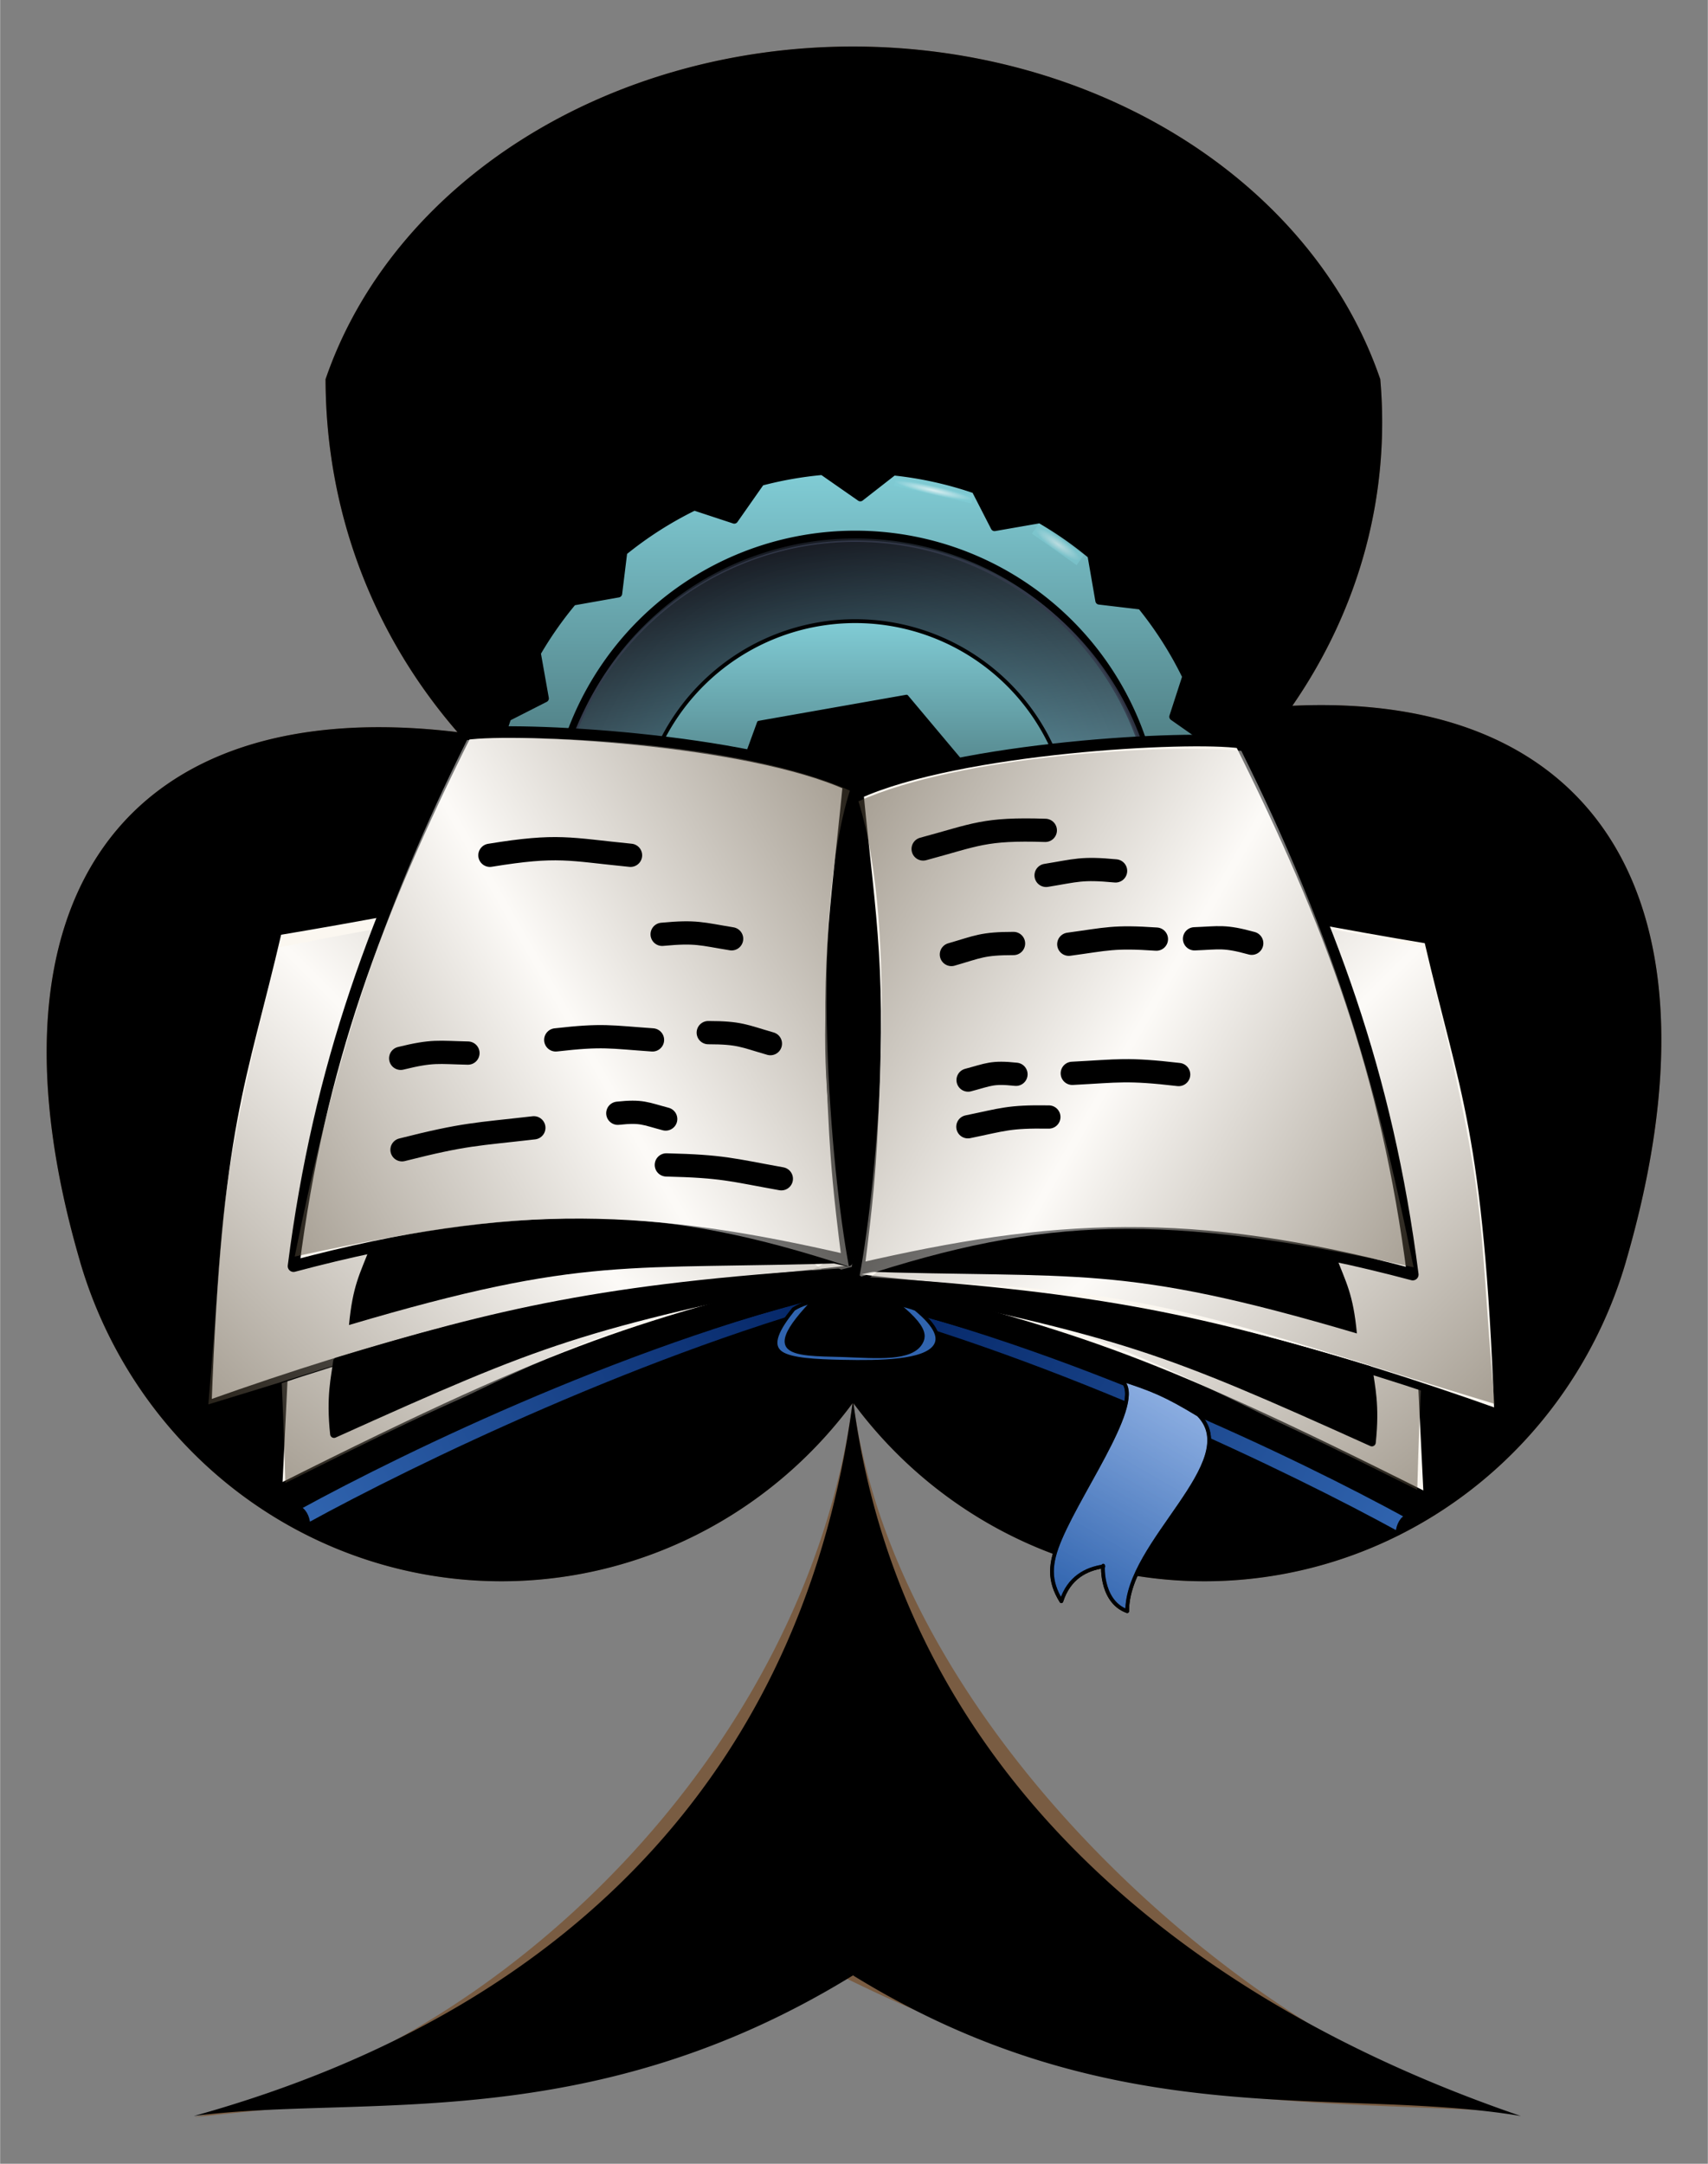 <?xml version="1.0" encoding="UTF-8" standalone="no"?>
<!DOCTYPE svg PUBLIC "-//W3C//DTD SVG 1.0//EN" "http://www.w3.org/TR/2001/REC-SVG-20010904/DTD/svg10.dtd">
<!-- Создано Microsoft Visio 11.0, Экспорт SVG, версия 1.0 tomes.svg Страница-1 -->
<svg xmlns="http://www.w3.org/2000/svg" xmlns:xlink="http://www.w3.org/1999/xlink" xmlns:ev="http://www.w3.org/2001/xml-events"
		xmlns:v="http://schemas.microsoft.com/visio/2003/SVGExtensions/" width="1.53in" height="1.938in"
		viewBox="0 0 110.15 139.547" xml:space="preserve" color-interpolation-filters="sRGB" class="st21">
	<rect x="0" y="0" width="110.15" height="139.547" fill="#808080" stroke="none"/>
	<v:documentProperties v:langID="1049" v:metric="true" v:viewMarkup="false"/>

	<style type="text/css">
	<![CDATA[
		.st1 {fill:#795c42;stroke:none;stroke-linecap:round;stroke-linejoin:round;stroke-width:3}
		.st2 {fill:#000000;stroke:none;stroke-linecap:round;stroke-linejoin:round;stroke-width:0.25}
		.st3 {fill:url(#grad40-8);stroke:none;stroke-linecap:round;stroke-linejoin:round;stroke-width:0.25}
		.st4 {fill:url(#grad29-12);stroke:none;stroke-linecap:round;stroke-linejoin:round;stroke-width:0.24}
		.st5 {fill:url(#grad28-16);stroke:#000000;stroke-linecap:round;stroke-linejoin:round;stroke-width:0.5}
		.st6 {fill:url(#grad28-16);stroke:#000000;stroke-linecap:round;stroke-linejoin:round;stroke-width:0.25}
		.st7 {fill:#fbf7f0;stroke:#000000;stroke-linecap:round;stroke-linejoin:round;stroke-width:0.5}
		.st8 {fill:url(#grad26-28);stroke:none;stroke-linecap:round;stroke-linejoin:round;stroke-width:0.75}
		.st9 {fill:url(#grad25-37);stroke:#000000;stroke-linecap:round;stroke-linejoin:round;stroke-width:0.25}
		.st10 {fill:#fbf7f0;stroke:#000000;stroke-linecap:round;stroke-linejoin:round;stroke-width:0.75}
		.st11 {fill:#000000;stroke:none;stroke-linecap:round;stroke-linejoin:round;stroke-width:0.5}
		.st12 {fill:#000000;stroke:#000000;stroke-linecap:round;stroke-linejoin:round;stroke-width:0.5}
		.st13 {fill:#000000;stroke:#000000;stroke-linecap:round;stroke-linejoin:round;stroke-width:0.24}
		.st14 {fill:url(#grad28-61);stroke:#000000;stroke-linecap:round;stroke-linejoin:round;stroke-width:0.24}
		.st15 {stroke:#000000;stroke-linecap:round;stroke-linejoin:round;stroke-width:1.5}
		.st16 {fill:url(#grad28-92);stroke:#000000;stroke-linecap:round;stroke-linejoin:round;stroke-width:0.24}
		.st17 {fill:#3064af;stroke:#000000;stroke-linecap:round;stroke-linejoin:round;stroke-width:0.24}
		.st18 {stroke:none;stroke-linecap:round;stroke-linejoin:round;stroke-width:0.25}
		.st19 {fill:url(#grad40-145);stroke:none;stroke-linecap:round;stroke-linejoin:round;stroke-width:0.24}
		.st20 {fill:url(#grad40-149);stroke:none;stroke-linecap:round;stroke-linejoin:round;stroke-width:0.24}
		.st21 {fill:none;fill-rule:evenodd;font-size:12;overflow:visible;stroke-linecap:square;stroke-miterlimit:3}
	]]>
	</style>

	<defs id="Patterns_And_Gradients">
		<radialGradient id="grad40-8" v:fillPattern="40" v:foreground="#5a9fba" v:foregroundOpacity="0.9" v:background="#343a4b"
				v:backgroundOpacity="0.9" cx="0.5" cy="0.5" r="0.5">
			<stop offset="0" style="stop-color:#5a9fba;stop-opacity:0.9"/>
			<stop offset="1" style="stop-color:#343a4b;stop-opacity:0.9"/>
		</radialGradient>
		<linearGradient id="grad29-12" v:fillPattern="29" v:foreground="#81cdd6" v:foregroundOpacity="0.5" v:background="#000000"
				v:backgroundOpacity="0.5" x1="0" y1="0" x2="0" y2="1">
			<stop offset="0" style="stop-color:#000000;stop-opacity:0.5"/>
			<stop offset="0.5" style="stop-color:#81cdd6;stop-opacity:0.5"/>
			<stop offset="1" style="stop-color:#000000;stop-opacity:0.5"/>
		</linearGradient>
		<linearGradient id="grad28-16" v:fillPattern="28" v:foreground="#81cdd6" v:background="#000000" x1="0" y1="0" x2="0" y2="1">
			<stop offset="0" style="stop-color:#81cdd6;stop-opacity:1"/>
			<stop offset="1" style="stop-color:#000000;stop-opacity:1"/>
		</linearGradient>
		<linearGradient id="grad26-28" v:fillPattern="26" v:foreground="#ffffff" v:foregroundOpacity="0.5" v:background="#534837"
				v:backgroundOpacity="0.5" x1="0" y1="0" x2="1" y2="0">
			<stop offset="0" style="stop-color:#534837;stop-opacity:0.5"/>
			<stop offset="0.5" style="stop-color:#ffffff;stop-opacity:0.5"/>
			<stop offset="1" style="stop-color:#534837;stop-opacity:0.5"/>
		</linearGradient>
		<linearGradient id="grad25-37" v:fillPattern="25" v:foreground="#002060" v:background="#3064af" x1="0" y1="0" x2="1" y2="0">
			<stop offset="0" style="stop-color:#002060;stop-opacity:1"/>
			<stop offset="1" style="stop-color:#3064af;stop-opacity:1"/>
		</linearGradient>
		<linearGradient id="grad28-61" v:fillPattern="28" v:foreground="#779fdb" v:background="#3064af" x1="0" y1="0" x2="0" y2="1">
			<stop offset="0" style="stop-color:#779fdb;stop-opacity:1"/>
			<stop offset="1" style="stop-color:#3064af;stop-opacity:1"/>
		</linearGradient>
		<linearGradient id="grad28-92" v:fillPattern="28" v:foreground="#a0bce7" v:foregroundOpacity="0.5" v:background="#3064af"
				v:backgroundOpacity="0.5" x1="0" y1="0" x2="0" y2="1">
			<stop offset="0" style="stop-color:#a0bce7;stop-opacity:0.5"/>
			<stop offset="1" style="stop-color:#3064af;stop-opacity:0.5"/>
		</linearGradient>
		<radialGradient id="grad37-140" v:fillPattern="37" v:foreground="#f0e9e3" v:foregroundOpacity="0.4" v:background="#795c42"
				v:backgroundOpacity="0.4" cx="1" cy="0" r="1">
			<stop offset="0" style="stop-color:#f0e9e3;stop-opacity:0.4"/>
			<stop offset="1" style="stop-color:#795c42;stop-opacity:0.4"/>
		</radialGradient>
		<radialGradient id="grad40-145" v:fillPattern="40" v:foreground="#ffffff" v:foregroundOpacity="0.7" v:background="#81cdd6"
				v:backgroundOpacity="0.7" cx="0.5" cy="0.5" r="0.5">
			<stop offset="0" style="stop-color:#ffffff;stop-opacity:0.7"/>
			<stop offset="1" style="stop-color:#81cdd6;stop-opacity:0.7"/>
		</radialGradient>
		<radialGradient id="grad40-149" v:fillPattern="40" v:foreground="#ffffff" v:foregroundOpacity="0.5" v:background="#81cdd6"
				v:backgroundOpacity="0.5" cx="0.5" cy="0.5" r="0.5">
			<stop offset="0" style="stop-color:#ffffff;stop-opacity:0.5"/>
			<stop offset="1" style="stop-color:#81cdd6;stop-opacity:0.5"/>
		</radialGradient>
	</defs>
	<g v:mID="0" v:index="1" v:groupContext="foregroundPage">
		<title>Страница-1</title>
		<v:pageProperties v:drawingScale="0.0393701" v:pageScale="0.0393701" v:drawingUnits="24" v:shadowOffsetX="8.50394"
				v:shadowOffsetY="-8.50394"/>
		<g id="shape1-1" v:mID="1" v:groupContext="shape" transform="translate(3,-3)">
			<title>Лист.1</title>
			<path d="M9.52 139.55 C29.9 137.2 33.58 140.03 51.63 130.62 C69.58 139.46 81.07 138.37 94.33 139.2 C79.79 136.06 55 115.81
						 52.04 93.5 A28.346 28.799 -180 0 0 52.24 93.76 A28.346 28.799 -180 0 0 101.85 84.42 L101.88 84.31 C108.63
						 61.09 100 47.6 80.35 48.52 A44.816 37.485 -172.73 0 0 86.02 27.46 A35.381 29.603 -180 0 0 17.99 27.46
						 A49.232 41.036 -20.89 0 0 26.5 50.22 C4.95 47.62 -4.62 61.09 2.14 84.31 L2.17 84.42 A28.346 28.799 -180
						 0 0 51.78 93.76 A28.346 28.799 -180 0 0 51.98 93.5 C49.01 115.81 29.33 135.21 9.52 139.55 ZM51.96 57.7
						 L52.05 57.7 C52.05 58.08 52.05 58.46 52.05 58.84 a0.046 0.047 0 0 1 -0.09 9.166E-013 L51.96
						 57.7 Z" class="st1"/>
		</g>
		<g id="shape2-3" v:mID="2" v:groupContext="shape" transform="translate(3,-3.083)">
			<title>Лист.2</title>
			<path d="M9.49 139.55 C20.26 138.13 35 140.96 52.01 130.48 C69.01 140.96 83.19 137.56 95.09 139.55 C71.56 131.51 55 115.89
						 52.04 93.58 A28.346 28.799 -180 0 0 52.24 93.85 A28.346 28.799 -180 0 0 101.85 84.5 L101.88 84.39 C108.63
						 61.17 100 47.68 80.35 48.6 A44.816 37.485 -172.73 0 0 86.02 27.54 A35.381 29.603 -180 0 0 17.99 27.54
						 A49.232 41.036 -20.89 0 0 26.5 50.3 C4.95 47.7 -4.62 61.17 2.14 84.39 L2.17 84.5 A28.346 28.799 -180
						 0 0 51.78 93.85 A28.346 28.799 -180 0 0 51.98 93.58 C49.01 115.89 35 132.46 9.49 139.55 ZM51.96 57.78
						 L52.05 57.78 C52.05 58.16 52.05 58.54 52.05 58.92 a0.046 0.047 0 0 1 -0.09 -1.72662E-012 L51.96
						 57.78 Z" class="st2"/>
		</g>
		<g id="shape3-5" v:mID="3" v:groupContext="shape" transform="translate(35.882,-66.248)">
			<title>Лист.3</title>
			<path d="M0 120.27 A19.276 19.276 -180 1 0 38.55 120.27 A19.276 19.276 -180 1 0 0 120.27 ZM5.52 122.7 A13.965 13.965
						 0 1 1 33.03 117.85 A13.965 13.965 0 1 1 5.52 122.7 Z" class="st3"/>
		</g>
		<g id="shape4-9" v:mID="4" v:groupContext="shape" transform="translate(15.067,-60.755) rotate(-10)">
			<title>Лист.4</title>
			<path d="M0 120 A19.551 19.551 -180 0 0 39.1 120 A19.551 19.551 -180 0 0 0 120 ZM5.59 120 A13.965 13.965 0 1 1
						 33.52 120 A13.965 13.965 0 1 1 5.59 120 Z" class="st4"/>
		</g>
		<g id="shape5-13" v:mID="5" v:groupContext="shape" transform="translate(31.512,-61.878)">
			<title>Лист.5</title>
			<path d="M0.03 113.44 L1.71 115.58 L0 118.02 A23.74 23.74 -98.97 0 0 0.27 120.02 A23.74 23.74 -98.97 0 0 0.7
						 122 L3.14 123.71 L2.3 126.29 A23.74 23.74 -98.97 0 0 5.21 130.86 L7.91 131.19 L8.42 134.12 A23.74
						 23.74 -98.97 0 0 11.73 136.44 L14.66 135.92 L15.9 138.34 A23.74 23.74 -98.97 0 0 21.19 139.51 L23.32
						 137.84 L25.76 139.55 A23.74 23.74 -98.97 0 0 29.74 138.85 L31.45 136.41 L34.03 137.25 A23.74 23.74
						 -98.97 0 0 38.6 134.34 L38.93 131.64 L41.86 131.12 A23.74 23.74 -98.97 0 0 44.18 127.81 L43.66 124.88
						 L46.09 123.65 A23.74 23.74 -98.97 0 0 47.26 118.36 L45.58 116.22 L47.29 113.78 A23.74 23.74 -98.97
						 0 0 47.02 111.78 A23.74 23.74 -98.97 0 0 46.59 109.81 L44.15 108.1 L44.99 105.51 A23.74 23.74 -98.97
						 0 0 42.08 100.94 L39.38 100.62 L38.87 97.68 A23.74 23.74 -98.97 0 0 35.56 95.37 L32.63 95.88 L31.39
						 93.46 A23.74 23.74 -98.97 0 0 26.11 92.29 L23.97 93.96 L21.53 92.26 A23.74 23.74 -98.97 0 0 17.55
						 92.96 L15.84 95.4 L13.26 94.55 A23.74 23.74 -98.97 0 0 8.69 97.47 L8.36 100.16 L5.43 100.68 A23.74
						 23.74 -98.97 0 0 3.11 103.99 L3.63 106.92 L1.21 108.15 A23.74 23.74 -98.97 0 0 0.03 113.44 ZM4.39
						 119.3 A19.551 19.551 0 0 1 42.9 112.51 A19.551 19.551 0 0 1 4.39 119.3 Z" class="st5"/>
		</g>
		<g id="shape6-17" v:mID="6" v:groupContext="shape" transform="translate(35.607,-65.973)">
			<title>Лист.6</title>
			<path d="M0.3 123.39 A19.551 19.551 -180 0 0 38.8 116.6 A19.551 19.551 -180 0 0 0.3 123.39 ZM0.28 120 A19.276 19.276
						 0 0 1 38.83 120 A19.276 19.276 0 1 1 0.28 120 Z" class="st3"/>
		</g>
		<g id="shape7-20" v:mID="7" v:groupContext="shape" transform="translate(41.193,-71.559)">
			<title>Лист.7</title>
			<path d="M0.21 128.01 A13.965 13.965 -180 1 0 27.72 123.16 A13.965 13.965 -180 1 0 0.21 128.01 ZM17.27 116.49 L23.49
						 123.9 L20.18 132.99 L10.66 134.67 L4.44 127.26 L7.75 118.17 L17.27 116.49 Z" class="st6"/>
		</g>
		<g id="shape8-23" v:mID="8" v:groupContext="shape" transform="translate(-4.072,-45.263) rotate(-30) scale(-1,1)">
			<title>Лист.8</title>
			<path d="M12.51 139.55 C26.65 135.83 29.89 134.59 51.56 133.34 C41.1 117.15 40.6 115.91 33.62 108.44 C13.7 115.91 1.25
						 118.24 0 130.85 C2.14 131.18 5.47 142.09 7.29 132.43 C7.57 130.96 7.81 129.02 12.51 139.55 Z" class="st7"/>
		</g>
		<g id="shape9-25" v:mID="9" v:groupContext="shape" transform="translate(-43.78,-14.913) rotate(-52.2) scale(-1,1)">
			<title>Лист.9</title>
			<path d="M14.1 139.55 C27.33 126.84 31.32 125.79 49.42 117.03 C38.89 108.42 39.5 107.82 24.74 98.88 C8.56 109.49 12.23
						 108.39 0 124.38 C9.43 114.98 16.24 129.55 14.1 139.55 Z" class="st8"/>
		</g>
		<g id="shape10-29" v:mID="10" v:groupContext="shape" transform="translate(-4.061,-45.244) rotate(-30) scale(-1,1)">
			<title>Лист.10</title>
			<path d="M12.45 139.55 C21.79 135.65 29.26 130.67 52.8 126.35 C43.09 110.91 40.6 109.66 33.62 102.19 C13.7 109.66 1.25
						 111.99 0 124.6 C2.14 124.93 4.15 129.95 8.85 133.15 C9.57 133.64 10.35 134.09 12.45 139.55 Z" class="st7"/>
		</g>
		<g id="shape11-31" v:mID="11" v:groupContext="shape" transform="translate(-33.689,-26.77) rotate(-44.5) scale(-1,1)">
			<title>Лист.11</title>
			<path d="M14.1 139.55 C27.33 126.84 31.32 125.79 48.64 116.72 C38.89 108.42 39.5 107.82 24.74 98.88 C8.56 109.49 12.23
						 108.39 0 124.38 C9.43 114.98 16.24 129.55 14.1 139.55 Z" class="st8"/>
		</g>
		<g id="shape12-34" v:mID="12" v:groupContext="shape" transform="translate(123.864,-36.747) rotate(30)">
			<title>Лист.12</title>
			<path d="M0 138.8 C18.18 133.47 30.14 133.17 38.63 133.01 C38.36 133.32 38.36 133.82 38.6 134.32 C30.77 134.49 14.07
						 135.69 0 139.55 L0 138.8 L0 138.8 Z" class="st9"/>
		</g>
		<g id="shape13-38" v:mID="13" v:groupContext="shape" transform="translate(114.086,-44.718) rotate(30)">
			<title>Лист.13</title>
			<path d="M12.51 139.55 C26.65 135.83 29.89 134.59 51.56 133.34 C41.1 117.15 40.6 115.91 33.62 108.44 C13.7 115.91 1.25
						 118.24 0 130.85 C2.14 131.18 5.47 142.09 7.29 132.43 C7.57 130.96 7.81 129.02 12.51 139.55 Z" class="st7"/>
		</g>
		<g id="shape14-40" v:mID="14" v:groupContext="shape" transform="translate(153.584,-14.57) rotate(52.2)">
			<title>Лист.14</title>
			<path d="M14.1 139.55 C27.33 126.84 31.32 125.79 49.42 117.03 C38.89 108.42 39.5 107.82 24.74 98.88 C8.56 109.49 12.23
						 108.39 0 124.38 C9.43 114.98 16.24 129.55 14.1 139.55 Z" class="st8"/>
		</g>
		<g id="shape15-43" v:mID="15" v:groupContext="shape" transform="translate(114.075,-44.699) rotate(30)">
			<title>Лист.15</title>
			<path d="M12.45 139.55 C21.79 135.65 29.26 130.67 52.8 126.35 C43.09 110.91 40.6 109.66 33.62 102.19 C13.7 109.66 1.25
						 111.99 0 124.6 C2.14 124.93 4.15 129.95 8.85 133.15 C9.57 133.64 10.35 134.09 12.45 139.55 Z" class="st7"/>
		</g>
		<g id="shape16-45" v:mID="16" v:groupContext="shape" transform="translate(143.512,-26.804) rotate(44.5)">
			<title>Лист.16</title>
			<path d="M14.1 139.55 C27.33 126.84 31.32 125.79 48.64 116.72 C38.89 108.42 39.5 107.82 24.74 98.88 C8.56 109.49 12.23
						 108.39 0 124.38 C9.43 114.98 16.24 129.55 14.1 139.55 Z" class="st8"/>
		</g>
		<g id="shape17-48" v:mID="17" v:groupContext="shape" transform="translate(111.814,-46.711) rotate(30)">
			<title>Лист.17</title>
			<path d="M15.4 139.55 C24.74 130.83 32.21 125.85 46.53 121.99 C38.56 111.53 30.58 105 19.76 97.83 C16.64 99.07 4.19 107.17
						 0 113 C5.09 120.11 6.91 121.96 12.02 132.07 C12.79 133.61 13.65 135.35 15.4 139.55 Z" class="st10"/>
		</g>
		<g id="shape18-50" v:mID="18" v:groupContext="shape" transform="translate(124.957,-38.857) rotate(30)">
			<title>Лист.18</title>
			<path d="M26.33 123.2 C14.8 127.48 8.33 131.46 0 139.55 C12.81 132.71 14.43 130.59 30 126.85 C28.5 124.74 27.75 124.36
						 26.33 123.2 Z" class="st11"/>
		</g>
		<g id="shape19-52" v:mID="19" v:groupContext="shape" transform="translate(125.726,-38.244) rotate(30)">
			<title>Лист.19</title>
			<path d="M30.87 128.35 C20.31 130.82 13.58 132.81 0 139.55 C16.32 134.18 18.44 133.81 33.38 132.31 C32.39 130.07 31.51
						 129.2 30.87 128.35 Z" class="st12"/>
		</g>
		<g id="shape20-54" v:mID="20" v:groupContext="shape" transform="translate(111.791,-47.474) rotate(30)">
			<title>Лист.20</title>
			<path d="M15.57 139.55 C9.6 126.44 7.05 121.51 0 113.94 C3.37 119.64 10.34 130.85 15.57 139.55 Z" class="st13"/>
		</g>
		<g id="shape21-56" v:mID="21" v:groupContext="shape" transform="translate(124.237,-37.394) rotate(30)">
			<title>Лист.21</title>
			<path d="M0 138.3 C18.18 132.97 30.14 132.67 39.1 132.08 C38.94 132.98 39.23 132.45 38.6 133.82 C30.77 134 14.07 135.19
						 0 139.55 L0 138.3 L0 138.3 Z" class="st13"/>
		</g>
		<g id="shape22-58" v:mID="22" v:groupContext="shape" transform="translate(134.796,-19.567) rotate(30)">
			<title>Лист.22</title>
			<path d="M0 125.26 C2.23 125.13 1.42 132.36 1.88 136.1 C2.09 137.82 2.57 138.8 3.96 139.55 C3.62 137.98 4.31 136.94 5.18
						 136.25 C4.95 135.88 6.05 138.33 7.96 137.98 C5.7 134.16 9.7 125.83 5.6 124.71 C3.11 124.66 2.24 124.78 0
						 125.26 Z" class="st14"/>
		</g>
		<g id="shape23-62" v:mID="23" v:groupContext="shape" transform="translate(111.859,-46.181) rotate(30)">
			<title>Лист.23</title>
			<path d="M15.4 139.55 C23.78 130.21 30.27 126.14 46.04 121.12 C37.59 111.55 30.58 105 19.76 97.83 C15.19 99.93 4.19 107.17
						 0 113 C6.47 118.93 13.28 133.51 15.4 139.55 Z" class="st8"/>
		</g>
		<g id="shape24-65" v:mID="24" v:groupContext="shape" transform="translate(38.523,-83.207) rotate(-8.66)">
			<title>Лист.24</title>
			<path d="M0 139.55 C3.5 139.16 4.08 138.83 7.97 139.55" class="st15"/>
		</g>
		<g id="shape25-68" v:mID="25" v:groupContext="shape" transform="translate(58.485,-82.805) rotate(-3.69)">
			<title>Лист.25</title>
			<path d="M0 139.55 C1.97 139.36 2.3 139.2 4.49 139.55" class="st15"/>
		</g>
		<g id="shape26-71" v:mID="26" v:groupContext="shape" transform="translate(37.053,-75.86) rotate(-10.03)">
			<title>Лист.26</title>
			<path d="M0 139.55 C1.79 139.36 2.08 139.2 4.07 139.55" class="st15"/>
		</g>
		<g id="shape27-74" v:mID="27" v:groupContext="shape" transform="translate(60.797,-78.417) rotate(-3.341)">
			<title>Лист.27</title>
			<path d="M0 139.55 C2.49 139.36 2.9 139.2 5.66 139.55" class="st15"/>
		</g>
		<g id="shape28-77" v:mID="28" v:groupContext="shape" transform="translate(87.843,-78.585) rotate(4.44)">
			<title>Лист.28</title>
			<path d="M0 139.55 C1.62 139.36 1.9 139.2 3.7 139.55" class="st15"/>
		</g>
		<g id="shape29-80" v:mID="29" v:groupContext="shape" transform="translate(45.742,-68.892) rotate(-6.87)">
			<title>Лист.29</title>
			<path d="M0 139.55 C1.37 139.36 1.59 139.2 3.11 139.55" class="st15"/>
		</g>
		<g id="shape30-83" v:mID="30" v:groupContext="shape" transform="translate(70.719,-70.319) rotate(0.642)">
			<title>Лист.30</title>
			<path d="M0 139.55 C3.01 139.36 3.51 139.2 6.86 139.55" class="st15"/>
		</g>
		<g id="shape31-86" v:mID="31" v:groupContext="shape" transform="translate(45.728,-65.88) rotate(-6.87)">
			<title>Лист.31</title>
			<path d="M0 139.55 C2.31 139.36 2.69 139.2 5.26 139.55" class="st15"/>
		</g>
		<g id="shape32-89" v:mID="32" v:groupContext="shape" transform="translate(134.794,-19.564) rotate(30)">
			<title>Лист.32</title>
			<path d="M0 125.26 C2.23 125.13 1.42 132.36 1.88 136.1 C2.09 137.82 2.57 138.8 3.96 139.55 C3.62 137.98 4.31 136.94 5.18
						 136.25 C4.95 135.88 6.05 138.33 7.96 137.98 C5.7 134.16 9.7 125.83 5.6 124.71 C3.11 124.66 2.24 124.78 0
						 125.26 Z" class="st16"/>
		</g>
		<g id="shape33-93" v:mID="33" v:groupContext="shape" transform="translate(-13.85,-37.292) rotate(-30) scale(-1,1)">
			<title>Лист.33</title>
			<path d="M0 138.8 C18.18 133.47 30.14 133.17 38.63 133.01 C38.36 133.32 38.36 133.82 38.6 134.32 C30.77 134.49 14.07
						 135.69 0 139.55 L0 138.8 L0 138.8 Z" class="st9"/>
		</g>
		<g id="shape34-96" v:mID="34" v:groupContext="shape" transform="translate(-1.775,-47.256) rotate(-30) scale(-1,1)">
			<title>Лист.34</title>
			<path d="M15.4 139.55 C24.74 130.83 32.21 125.85 46.53 121.99 C38.56 111.53 30.58 105 19.76 97.83 C16.64 99.07 4.19 107.17
						 0 113 C5.09 120.11 6.91 121.96 12.02 132.07 C12.79 133.61 13.65 135.35 15.4 139.55 Z" class="st10"/>
		</g>
		<g id="shape35-98" v:mID="35" v:groupContext="shape" transform="translate(-14.943,-39.402) rotate(-30) scale(-1,1)">
			<title>Лист.35</title>
			<path d="M26.33 123.2 C14.8 127.48 8.33 131.46 0 139.55 C12.81 132.71 14.43 130.59 30 126.85 C28.5 124.74 27.75 124.36
						 26.33 123.2 Z" class="st11"/>
		</g>
		<g id="shape36-100" v:mID="36" v:groupContext="shape" transform="translate(-15.712,-38.789) rotate(-30) scale(-1,1)">
			<title>Лист.36</title>
			<path d="M30.87 128.35 C20.31 130.82 13.58 132.81 0 139.55 C16.32 134.18 18.44 133.81 33.38 132.31 C32.39 130.07 31.51
						 129.2 30.87 128.35 Z" class="st12"/>
		</g>
		<g id="shape37-102" v:mID="37" v:groupContext="shape" transform="translate(-1.652,-46.718) rotate(-30) scale(-1,1)">
			<title>Лист.37</title>
			<path d="M14.91 139.55 C10.57 125.61 6.4 121.66 0 112.93 C2.85 119.07 8.9 130.88 14.91 139.55 Z" class="st13"/>
		</g>
		<g id="shape38-104" v:mID="38" v:groupContext="shape" transform="translate(-14.223,-37.939) rotate(-30) scale(-1,1)">
			<title>Лист.38</title>
			<path d="M0 138.3 C18.18 132.97 30.14 132.67 39.1 132.08 C38.94 132.98 39.23 132.45 38.6 133.82 C30.77 134 14.07 135.19
						 0 139.55 L0 138.3 L0 138.3 Z" class="st13"/>
		</g>
		<g id="shape39-106" v:mID="39" v:groupContext="shape" transform="translate(-1.69,-46.872) rotate(-30) scale(-1,1)">
			<title>Лист.39</title>
			<path d="M15.4 139.55 C23.78 130.21 30.27 126.14 46.04 121.12 C37.59 111.55 30.58 105 19.76 97.83 C15.19 99.93 4.19 107.17
						 0 113 C6.47 118.93 13.28 133.51 15.4 139.55 Z" class="st8"/>
		</g>
		<g id="shape40-109" v:mID="40" v:groupContext="shape" transform="translate(40.661,-84.39) scale(-1,1)">
			<title>Лист.40</title>
			<path d="M0 139.55 C3.98 139.16 4.65 138.83 9.07 139.55" class="st15"/>
		</g>
		<g id="shape41-112" v:mID="41" v:groupContext="shape" transform="translate(56.162,-78.715) rotate(3.69) scale(-1,1)">
			<title>Лист.41</title>
			<path d="M0 139.55 C1.97 139.36 2.3 139.2 4.49 139.55" class="st15"/>
		</g>
		<g id="shape42-115" v:mID="42" v:groupContext="shape" transform="translate(73.987,-70.111) rotate(10.03) scale(-1,1)">
			<title>Лист.42</title>
			<path d="M0 139.55 C1.79 139.36 2.08 139.2 4.07 139.55" class="st15"/>
		</g>
		<g id="shape43-118" v:mID="43" v:groupContext="shape" transform="translate(42.078,-72.484) scale(-1,1)">
			<title>Лист.43</title>
			<path d="M0 139.55 C2.74 139.36 3.19 139.2 6.24 139.55" class="st15"/>
		</g>
		<g id="shape44-121" v:mID="44" v:groupContext="shape" transform="translate(19.37,-71.215) rotate(-4.44) scale(-1,1)">
			<title>Лист.44</title>
			<path d="M0 139.55 C1.91 139.36 2.23 139.2 4.35 139.55" class="st15"/>
		</g>
		<g id="shape45-124" v:mID="45" v:groupContext="shape" transform="translate(59.621,-66.38) rotate(6.87) scale(-1,1)">
			<title>Лист.45</title>
			<path d="M0 139.55 C1.37 139.36 1.59 139.2 3.11 139.55" class="st15"/>
		</g>
		<g id="shape46-127" v:mID="46" v:groupContext="shape" transform="translate(11.483,-64.916) rotate(-9.462) scale(-1,1)">
			<title>Лист.46</title>
			<path d="M0 139.55 C3.78 139.36 4.42 139.2 8.62 139.55" class="st15"/>
		</g>
		<g id="shape47-130" v:mID="47" v:groupContext="shape" transform="translate(67.08,-62.526) rotate(6.87) scale(-1,1)">
			<title>Лист.47</title>
			<path d="M0 139.55 C3.28 139.36 3.83 139.2 7.47 139.55" class="st15"/>
		</g>
		<g id="shape48-133" v:mID="48" v:groupContext="shape" transform="translate(62.093,-51.496) rotate(5)">
			<title>Лист.48</title>
			<path d="M8.82 135.66 C10.3 136.67 10.57 137.4 10.28 137.93 C9.7 139.01 6.84 139.3 4.42 139.46 C2.64 139.58 1.1 139.63
						 0.43 139.26 C-0.41 138.79 0.09 137.67 0.97 136.36 C2.83 134.93 7.24 135.21 8.82 135.66 Z" class="st17"/>
		</g>
		<g id="shape49-135" v:mID="49" v:groupContext="shape" transform="translate(65.239,-51.646) rotate(6)">
			<title>Лист.49</title>
			<path d="M4.19 134.3 C8.69 136.57 8.89 137.46 8.65 138.05 C8.17 139.26 5.9 139.27 3.72 139.42 C2.11 139.54 0.55 139.73
						 0.12 139.21 C-0.41 138.56 0.82 136.81 3.1 134.18 C3.54 134.31 3.46 134.29 4.19 134.3 Z" class="st13"/>
		</g>
		<g id="shape50-137" v:mID="50" v:groupContext="shape" transform="translate(54.634,-59.717) scale(-1,1)">
			<title>Лист.50</title>
			<path d="M0 110.76 L2.12 122.93 L3.89 131.78 L5.28 137.32 L6.31 139.55 C11.42 129.91 14.25 133.31 24.82 107.4 L16.65
						 113.19 L10.08 116.41 L5.12 117.08 L1.76 115.2 L0 110.76" class="st18"/>
		</g>
		<g id="shape51-142" v:mID="51" v:groupContext="shape" transform="translate(88.825,-104.696) rotate(12.9)">
			<title>Прямоугольник</title>
			<v:userDefs>
				<v:ud v:nameU="visVersion" v:val="VT0(14):26"/>
			</v:userDefs>
			<rect x="0" y="138.995" width="5.107" height="0.553" class="st19"/>
		</g>
		<g id="shape52-146" v:mID="52" v:groupContext="shape" transform="translate(146.99,-79.616) rotate(35.2)">
			<title>Прямоугольник.280</title>
			<v:userDefs>
				<v:ud v:nameU="visVersion" v:val="VT0(14):26"/>
			</v:userDefs>
			<rect x="0" y="138.744" width="3.529" height="0.803" class="st20"/>
		</g>
	</g>
</svg>
